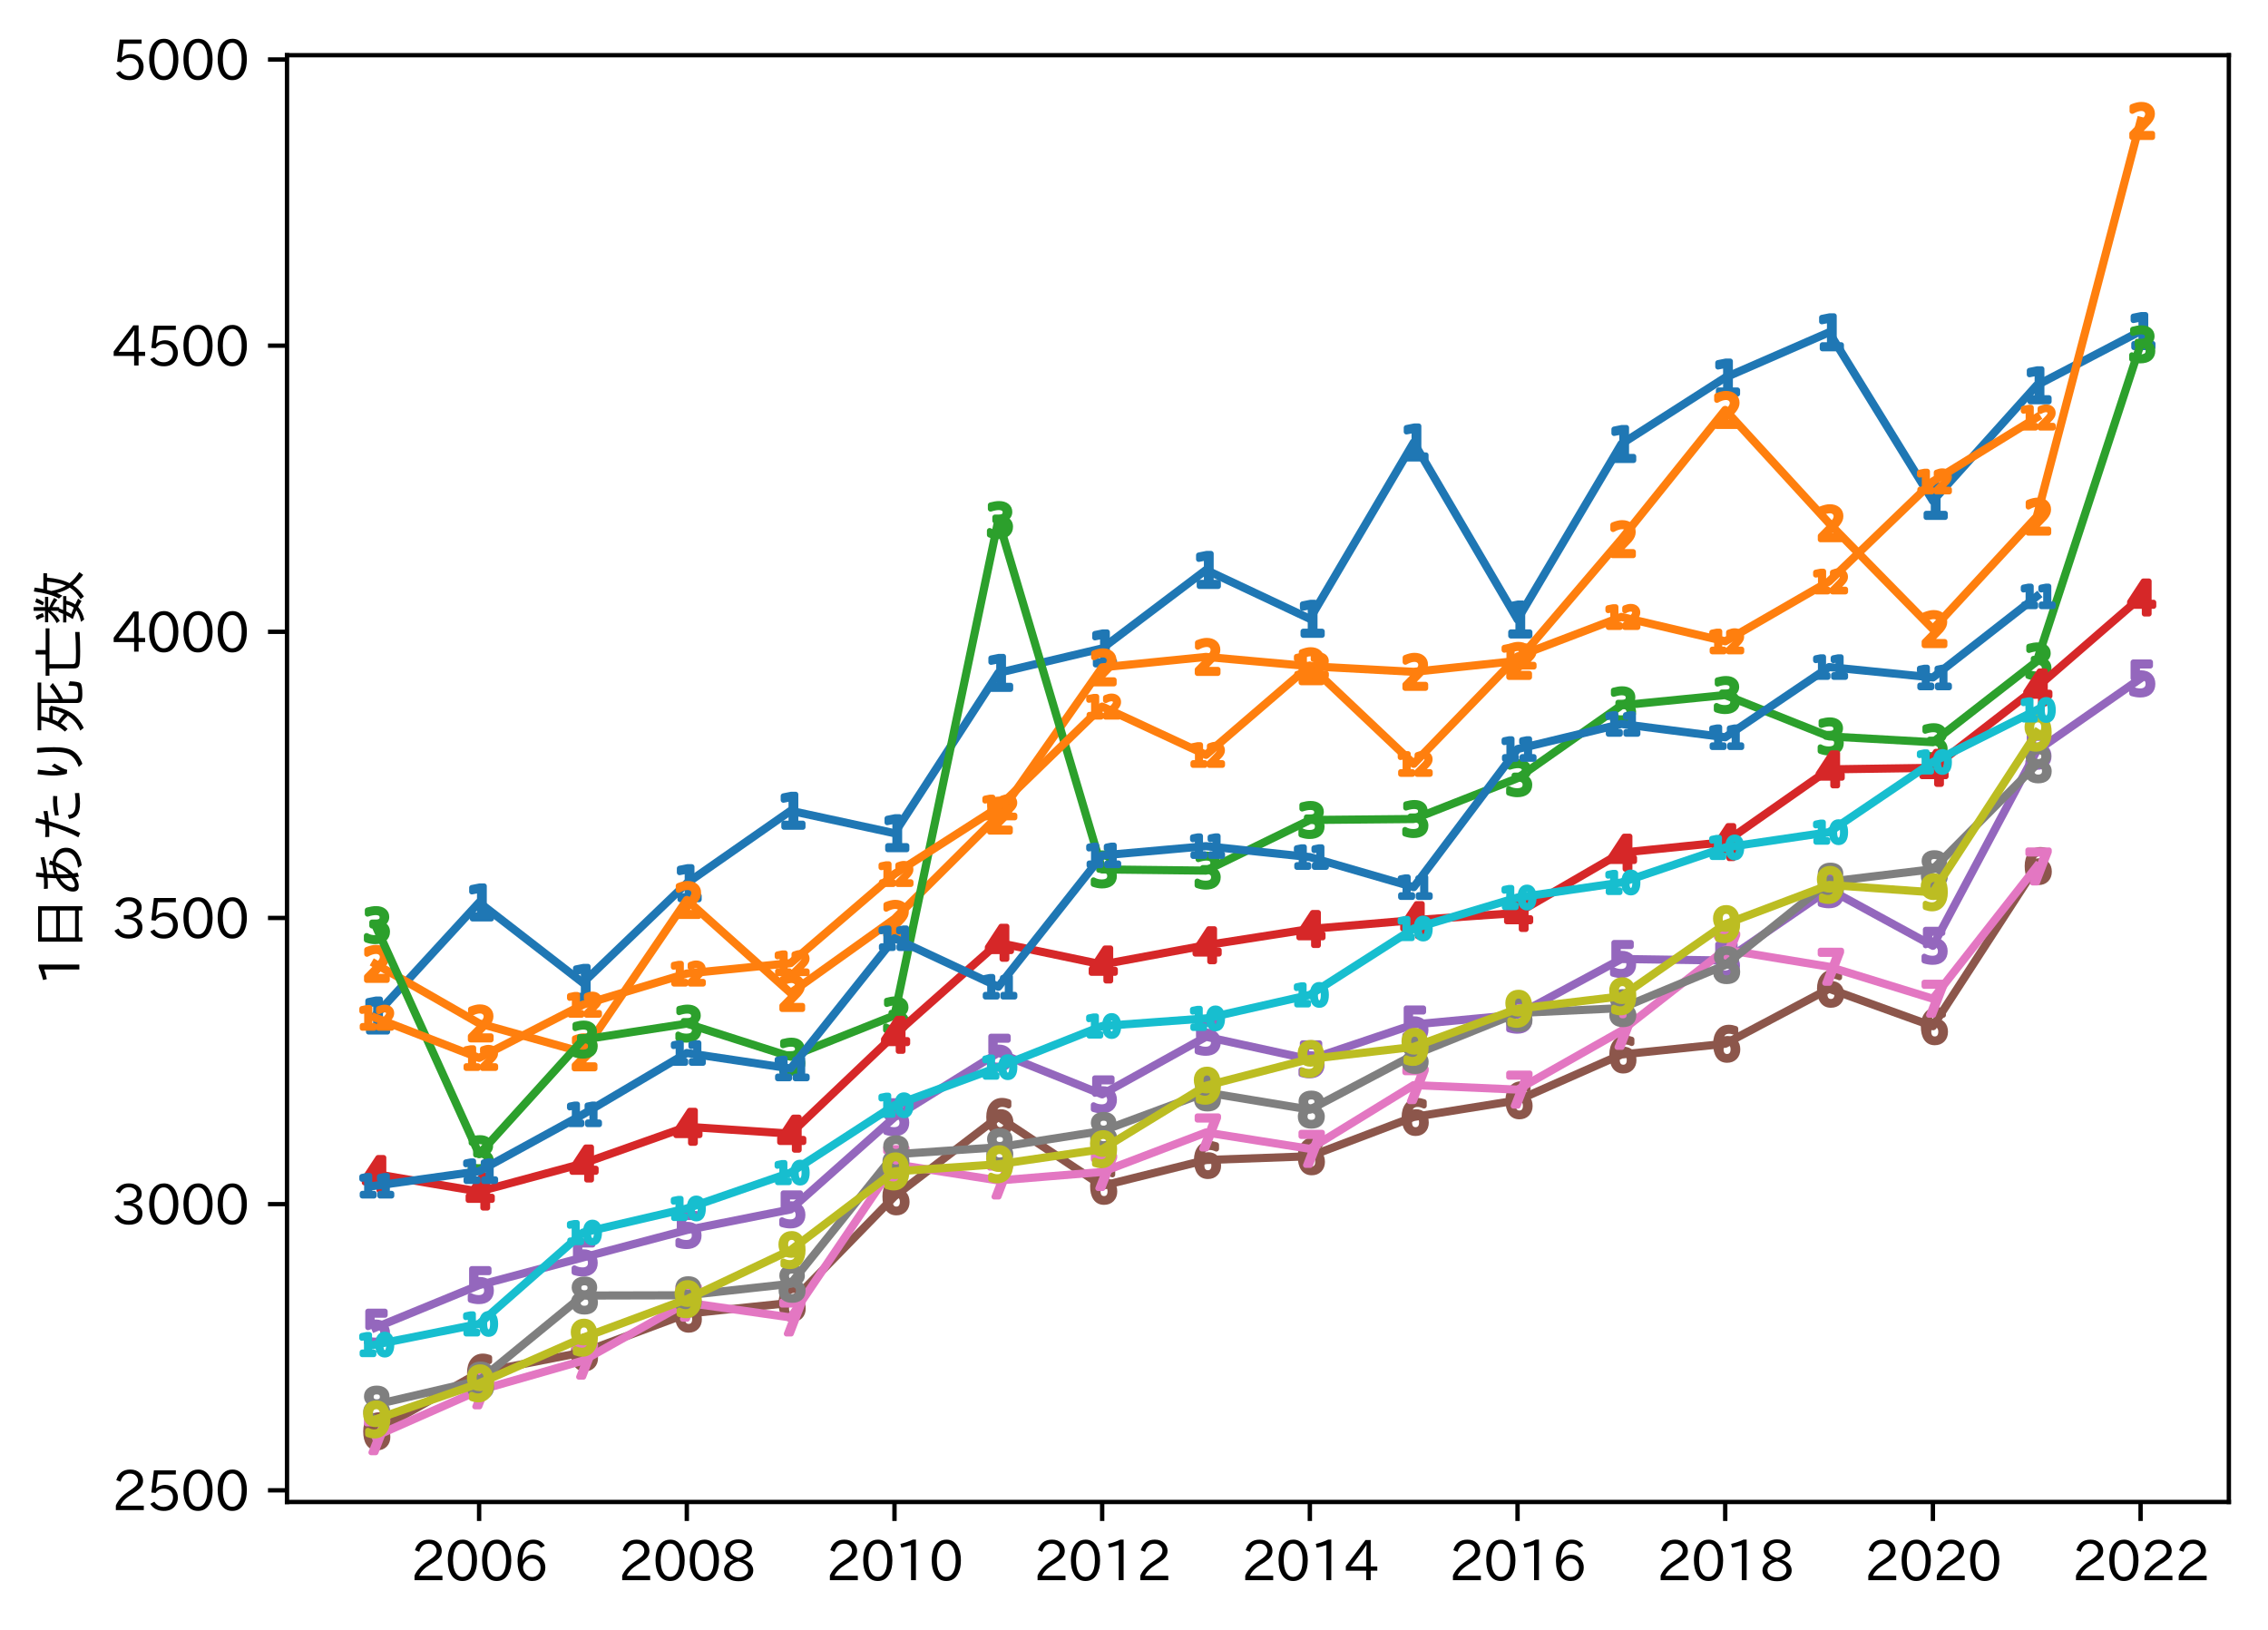 <?xml version="1.0" encoding="utf-8" standalone="no"?>
<!DOCTYPE svg PUBLIC "-//W3C//DTD SVG 1.1//EN"
  "http://www.w3.org/Graphics/SVG/1.1/DTD/svg11.dtd">
<svg xmlns:xlink="http://www.w3.org/1999/xlink" width="417.104pt" height="299.853pt" viewBox="0 0 417.104 299.853" xmlns="http://www.w3.org/2000/svg" version="1.1">
 <defs>
  <style type="text/css">*{stroke-linejoin: round; stroke-linecap: butt}</style>
 </defs>
 <g id="figure_1">
  <g id="patch_1">
   <path d="M 0 299.853 
L 417.104 299.853 
L 417.104 0 
L 0 0 
z
" style="fill: #ffffff"/>
  </g>
  <g id="axes_1">
   <g id="patch_2">
    <path d="M 52.784 276.263 
L 409.904 276.263 
L 409.904 10.151 
L 52.784 10.151 
z
" style="fill: #ffffff"/>
   </g>
   <g id="matplotlib.axis_1">
    <g id="xtick_1">
     <g id="line2d_1">
      <defs>
       <path id="m3e6a1ec98e" d="M 0 0 
L 0 3.5 
" style="stroke: #000000; stroke-width: 0.8"/>
      </defs>
      <g>
       <use xlink:href="#m3e6a1ec98e" x="88.114" y="276.263" style="stroke: #000000; stroke-width: 0.8"/>
      </g>
     </g>
     <g id="text_1">
      <!-- 2006 -->
      <g transform="translate(75.518 290.753)scale(0.1 -0.1)">
       <defs>
        <path id="IPAexGothic-32" d="M 3659 63 
L 447 63 
L 447 594 
Q 825 1475 1894 2203 
L 2072 2322 
Q 2619 2697 2791 2906 
Q 2988 3153 2988 3444 
Q 2988 3772 2756 4003 
Q 2500 4259 2084 4259 
Q 1250 4259 991 3328 
L 497 3506 
Q 853 4725 2116 4725 
Q 2806 4725 3216 4316 
Q 3575 3947 3575 3425 
Q 3575 3038 3344 2722 
Q 3131 2416 2366 1938 
L 2231 1856 
Q 1256 1253 978 569 
L 3659 569 
L 3659 63 
z
" transform="scale(0.016)"/>
        <path id="IPAexGothic-30" d="M 2038 4725 
Q 2881 4725 3334 3944 
Q 3694 3325 3694 2344 
Q 3694 1372 3334 741 
Q 2888 -31 2016 -31 
Q 1147 -31 700 741 
Q 341 1372 341 2350 
Q 341 3713 1000 4334 
Q 1419 4725 2038 4725 
z
M 2016 4266 
Q 1516 4266 1228 3759 
Q 934 3247 934 2344 
Q 934 1456 1222 947 
Q 1513 447 2016 447 
Q 2619 447 2909 1153 
Q 3100 1622 3100 2375 
Q 3100 3256 2806 3759 
Q 2509 4266 2016 4266 
z
" transform="scale(0.016)"/>
        <path id="IPAexGothic-36" d="M 1056 2328 
Q 1509 2981 2234 2981 
Q 2906 2981 3316 2513 
Q 3675 2106 3675 1522 
Q 3675 884 3272 434 
Q 2853 -31 2178 -31 
Q 1375 -31 922 581 
Q 481 1178 481 2228 
Q 481 3425 1013 4109 
Q 1494 4725 2272 4725 
Q 3191 4725 3609 4025 
L 3150 3775 
Q 2894 4266 2300 4266 
Q 1119 4266 1031 2328 
L 1056 2328 
z
M 2141 2547 
Q 1684 2547 1384 2206 
Q 1116 1900 1116 1541 
Q 1116 1156 1353 844 
Q 1672 428 2159 428 
Q 2669 428 2941 844 
Q 3125 1128 3125 1503 
Q 3125 1944 2881 2228 
Q 2600 2547 2141 2547 
z
" transform="scale(0.016)"/>
       </defs>
       <use xlink:href="#IPAexGothic-32"/>
       <use xlink:href="#IPAexGothic-30" x="62.988"/>
       <use xlink:href="#IPAexGothic-30" x="125.977"/>
       <use xlink:href="#IPAexGothic-36" x="188.965"/>
      </g>
     </g>
    </g>
    <g id="xtick_2">
     <g id="line2d_2">
      <g>
       <use xlink:href="#m3e6a1ec98e" x="126.309" y="276.263" style="stroke: #000000; stroke-width: 0.8"/>
      </g>
     </g>
     <g id="text_2">
      <!-- 2008 -->
      <g transform="translate(113.712 290.753)scale(0.1 -0.1)">
       <defs>
        <path id="IPAexGothic-38" d="M 2541 2425 
Q 3700 2031 3700 1197 
Q 3700 541 3100 197 
Q 2663 -56 2016 -56 
Q 1366 -56 928 197 
Q 347 531 347 1178 
Q 347 1988 1409 2381 
L 1409 2400 
Q 481 2734 481 3509 
Q 481 4100 981 4456 
Q 1406 4756 2019 4756 
Q 2703 4756 3131 4403 
Q 3553 4069 3553 3566 
Q 3553 2706 2541 2444 
L 2541 2425 
z
M 2022 2625 
Q 2997 2856 2997 3528 
Q 2997 3916 2675 4150 
Q 2413 4347 2016 4347 
Q 1606 4347 1331 4128 
Q 1050 3897 1050 3522 
Q 1050 3150 1350 2925 
Q 1494 2809 1722 2722 
Q 1984 2616 2022 2625 
z
M 1978 2209 
Q 922 1931 922 1216 
Q 922 775 1313 556 
Q 1606 391 2009 391 
Q 2575 391 2881 697 
Q 3106 922 3106 1250 
Q 3106 1594 2794 1850 
Q 2609 1994 2350 2100 
Q 2047 2222 1978 2209 
z
" transform="scale(0.016)"/>
       </defs>
       <use xlink:href="#IPAexGothic-32"/>
       <use xlink:href="#IPAexGothic-30" x="62.988"/>
       <use xlink:href="#IPAexGothic-30" x="125.977"/>
       <use xlink:href="#IPAexGothic-38" x="188.965"/>
      </g>
     </g>
    </g>
    <g id="xtick_3">
     <g id="line2d_3">
      <g>
       <use xlink:href="#m3e6a1ec98e" x="164.504" y="276.263" style="stroke: #000000; stroke-width: 0.8"/>
      </g>
     </g>
     <g id="text_3">
      <!-- 2010 -->
      <g transform="translate(151.907 290.753)scale(0.1 -0.1)">
       <defs>
        <path id="IPAexGothic-31" d="M 2463 63 
L 1900 63 
L 1900 4103 
Q 1372 3922 788 3797 
L 684 4231 
Q 1519 4441 2106 4731 
L 2463 4731 
L 2463 63 
z
" transform="scale(0.016)"/>
       </defs>
       <use xlink:href="#IPAexGothic-32"/>
       <use xlink:href="#IPAexGothic-30" x="62.988"/>
       <use xlink:href="#IPAexGothic-31" x="125.977"/>
       <use xlink:href="#IPAexGothic-30" x="188.965"/>
      </g>
     </g>
    </g>
    <g id="xtick_4">
     <g id="line2d_4">
      <g>
       <use xlink:href="#m3e6a1ec98e" x="202.698" y="276.263" style="stroke: #000000; stroke-width: 0.8"/>
      </g>
     </g>
     <g id="text_4">
      <!-- 2012 -->
      <g transform="translate(190.102 290.753)scale(0.1 -0.1)">
       <use xlink:href="#IPAexGothic-32"/>
       <use xlink:href="#IPAexGothic-30" x="62.988"/>
       <use xlink:href="#IPAexGothic-31" x="125.977"/>
       <use xlink:href="#IPAexGothic-32" x="188.965"/>
      </g>
     </g>
    </g>
    <g id="xtick_5">
     <g id="line2d_5">
      <g>
       <use xlink:href="#m3e6a1ec98e" x="240.893" y="276.263" style="stroke: #000000; stroke-width: 0.8"/>
      </g>
     </g>
     <g id="text_5">
      <!-- 2014 -->
      <g transform="translate(228.296 290.753)scale(0.1 -0.1)">
       <defs>
        <path id="IPAexGothic-34" d="M 3813 1159 
L 3059 1159 
L 3059 63 
L 2547 63 
L 2547 1159 
L 197 1159 
L 197 1672 
L 2456 4678 
L 3059 4678 
L 3059 1634 
L 3813 1634 
L 3813 1159 
z
M 2578 4109 
L 2559 4109 
Q 2278 3656 2003 3284 
L 759 1634 
L 2547 1634 
L 2547 3144 
Q 2547 3481 2578 4109 
z
" transform="scale(0.016)"/>
       </defs>
       <use xlink:href="#IPAexGothic-32"/>
       <use xlink:href="#IPAexGothic-30" x="62.988"/>
       <use xlink:href="#IPAexGothic-31" x="125.977"/>
       <use xlink:href="#IPAexGothic-34" x="188.965"/>
      </g>
     </g>
    </g>
    <g id="xtick_6">
     <g id="line2d_6">
      <g>
       <use xlink:href="#m3e6a1ec98e" x="279.088" y="276.263" style="stroke: #000000; stroke-width: 0.8"/>
      </g>
     </g>
     <g id="text_6">
      <!-- 2016 -->
      <g transform="translate(266.491 290.753)scale(0.1 -0.1)">
       <use xlink:href="#IPAexGothic-32"/>
       <use xlink:href="#IPAexGothic-30" x="62.988"/>
       <use xlink:href="#IPAexGothic-31" x="125.977"/>
       <use xlink:href="#IPAexGothic-36" x="188.965"/>
      </g>
     </g>
    </g>
    <g id="xtick_7">
     <g id="line2d_7">
      <g>
       <use xlink:href="#m3e6a1ec98e" x="317.282" y="276.263" style="stroke: #000000; stroke-width: 0.8"/>
      </g>
     </g>
     <g id="text_7">
      <!-- 2018 -->
      <g transform="translate(304.685 290.753)scale(0.1 -0.1)">
       <use xlink:href="#IPAexGothic-32"/>
       <use xlink:href="#IPAexGothic-30" x="62.988"/>
       <use xlink:href="#IPAexGothic-31" x="125.977"/>
       <use xlink:href="#IPAexGothic-38" x="188.965"/>
      </g>
     </g>
    </g>
    <g id="xtick_8">
     <g id="line2d_8">
      <g>
       <use xlink:href="#m3e6a1ec98e" x="355.477" y="276.263" style="stroke: #000000; stroke-width: 0.8"/>
      </g>
     </g>
     <g id="text_8">
      <!-- 2020 -->
      <g transform="translate(342.88 290.753)scale(0.1 -0.1)">
       <use xlink:href="#IPAexGothic-32"/>
       <use xlink:href="#IPAexGothic-30" x="62.988"/>
       <use xlink:href="#IPAexGothic-32" x="125.977"/>
       <use xlink:href="#IPAexGothic-30" x="188.965"/>
      </g>
     </g>
    </g>
    <g id="xtick_9">
     <g id="line2d_9">
      <g>
       <use xlink:href="#m3e6a1ec98e" x="393.672" y="276.263" style="stroke: #000000; stroke-width: 0.8"/>
      </g>
     </g>
     <g id="text_9">
      <!-- 2022 -->
      <g transform="translate(381.075 290.753)scale(0.1 -0.1)">
       <use xlink:href="#IPAexGothic-32"/>
       <use xlink:href="#IPAexGothic-30" x="62.988"/>
       <use xlink:href="#IPAexGothic-32" x="125.977"/>
       <use xlink:href="#IPAexGothic-32" x="188.965"/>
      </g>
     </g>
    </g>
   </g>
   <g id="matplotlib.axis_2">
    <g id="ytick_1">
     <g id="line2d_10">
      <defs>
       <path id="mcc9b6ffd9d" d="M 0 0 
L -3.5 0 
" style="stroke: #000000; stroke-width: 0.8"/>
      </defs>
      <g>
       <use xlink:href="#mcc9b6ffd9d" x="52.784" y="274.116" style="stroke: #000000; stroke-width: 0.8"/>
      </g>
     </g>
     <g id="text_10">
      <!-- 2500 -->
      <g transform="translate(20.591 277.861)scale(0.1 -0.1)">
       <defs>
        <path id="IPAexGothic-35" d="M 1178 2603 
Q 1634 2963 2172 2963 
Q 2816 2963 3241 2528 
Q 3638 2113 3638 1497 
Q 3638 938 3297 513 
Q 2869 -31 2031 -31 
Q 959 -31 469 784 
L 938 1028 
Q 1309 434 2013 434 
Q 2466 434 2769 716 
Q 3081 1013 3081 1503 
Q 3081 1966 2806 2241 
Q 2519 2528 2056 2528 
Q 1406 2528 1072 2028 
L 591 2091 
L 884 4634 
L 3406 4634 
L 3406 4153 
L 1341 4153 
L 1134 2603 
L 1178 2603 
z
" transform="scale(0.016)"/>
       </defs>
       <use xlink:href="#IPAexGothic-32"/>
       <use xlink:href="#IPAexGothic-35" x="62.988"/>
       <use xlink:href="#IPAexGothic-30" x="125.977"/>
       <use xlink:href="#IPAexGothic-30" x="188.965"/>
      </g>
     </g>
    </g>
    <g id="ytick_2">
     <g id="line2d_11">
      <g>
       <use xlink:href="#mcc9b6ffd9d" x="52.784" y="221.482" style="stroke: #000000; stroke-width: 0.8"/>
      </g>
     </g>
     <g id="text_11">
      <!-- 3000 -->
      <g transform="translate(20.591 225.227)scale(0.1 -0.1)">
       <defs>
        <path id="IPAexGothic-33" d="M 2381 2419 
Q 3506 2216 3506 1278 
Q 3506 716 3128 356 
Q 2709 -31 1944 -31 
Q 797 -31 288 881 
L 756 1131 
Q 1109 441 1938 441 
Q 2425 441 2694 691 
Q 2950 928 2950 1291 
Q 2950 1719 2566 1978 
Q 2216 2213 1644 2213 
L 1363 2213 
L 1363 2669 
L 1656 2669 
Q 2231 2669 2534 2888 
Q 2859 3119 2859 3509 
Q 2859 3934 2494 4138 
Q 2259 4278 1931 4278 
Q 1238 4278 903 3578 
L 434 3803 
Q 897 4725 1938 4725 
Q 2597 4725 3006 4394 
Q 3416 4069 3416 3534 
Q 3416 3028 3019 2706 
Q 2763 2500 2381 2444 
L 2381 2419 
z
" transform="scale(0.016)"/>
       </defs>
       <use xlink:href="#IPAexGothic-33"/>
       <use xlink:href="#IPAexGothic-30" x="62.988"/>
       <use xlink:href="#IPAexGothic-30" x="125.977"/>
       <use xlink:href="#IPAexGothic-30" x="188.965"/>
      </g>
     </g>
    </g>
    <g id="ytick_3">
     <g id="line2d_12">
      <g>
       <use xlink:href="#mcc9b6ffd9d" x="52.784" y="168.848" style="stroke: #000000; stroke-width: 0.8"/>
      </g>
     </g>
     <g id="text_12">
      <!-- 3500 -->
      <g transform="translate(20.591 172.593)scale(0.1 -0.1)">
       <use xlink:href="#IPAexGothic-33"/>
       <use xlink:href="#IPAexGothic-35" x="62.988"/>
       <use xlink:href="#IPAexGothic-30" x="125.977"/>
       <use xlink:href="#IPAexGothic-30" x="188.965"/>
      </g>
     </g>
    </g>
    <g id="ytick_4">
     <g id="line2d_13">
      <g>
       <use xlink:href="#mcc9b6ffd9d" x="52.784" y="116.214" style="stroke: #000000; stroke-width: 0.8"/>
      </g>
     </g>
     <g id="text_13">
      <!-- 4000 -->
      <g transform="translate(20.591 119.959)scale(0.1 -0.1)">
       <use xlink:href="#IPAexGothic-34"/>
       <use xlink:href="#IPAexGothic-30" x="62.988"/>
       <use xlink:href="#IPAexGothic-30" x="125.977"/>
       <use xlink:href="#IPAexGothic-30" x="188.965"/>
      </g>
     </g>
    </g>
    <g id="ytick_5">
     <g id="line2d_14">
      <g>
       <use xlink:href="#mcc9b6ffd9d" x="52.784" y="63.579" style="stroke: #000000; stroke-width: 0.8"/>
      </g>
     </g>
     <g id="text_14">
      <!-- 4500 -->
      <g transform="translate(20.591 67.325)scale(0.1 -0.1)">
       <use xlink:href="#IPAexGothic-34"/>
       <use xlink:href="#IPAexGothic-35" x="62.988"/>
       <use xlink:href="#IPAexGothic-30" x="125.977"/>
       <use xlink:href="#IPAexGothic-30" x="188.965"/>
      </g>
     </g>
    </g>
    <g id="ytick_6">
     <g id="line2d_15">
      <g>
       <use xlink:href="#mcc9b6ffd9d" x="52.784" y="10.945" style="stroke: #000000; stroke-width: 0.8"/>
      </g>
     </g>
     <g id="text_15">
      <!-- 5000 -->
      <g transform="translate(20.591 14.691)scale(0.1 -0.1)">
       <use xlink:href="#IPAexGothic-35"/>
       <use xlink:href="#IPAexGothic-30" x="62.988"/>
       <use xlink:href="#IPAexGothic-30" x="125.977"/>
       <use xlink:href="#IPAexGothic-30" x="188.965"/>
      </g>
     </g>
    </g>
    <g id="text_16">
     <!-- 1日あたり死亡数 -->
     <g transform="translate(14.691 181.356)rotate(-90)scale(0.1 -0.1)">
      <defs>
       <path id="IPAexGothic-65e5" d="M 5231 4800 
L 5231 -288 
L 4744 -288 
L 4744 128 
L 1647 128 
L 1647 -288 
L 1159 -288 
L 1159 4800 
L 5231 4800 
z
M 1647 4372 
L 1647 2731 
L 4744 2731 
L 4744 4372 
L 1647 4372 
z
M 1647 2297 
L 1647 556 
L 4744 556 
L 4744 2297 
L 1647 2297 
z
" transform="scale(0.016)"/>
       <path id="IPAexGothic-3042" d="M 966 4134 
Q 1228 4116 1550 4116 
Q 1934 4116 2284 4141 
Q 2297 4247 2319 4453 
Q 2369 4872 2381 5050 
L 2853 5019 
Q 2794 4547 2759 4178 
Q 3672 4275 4581 4525 
L 4634 4084 
Q 3750 3863 2713 3756 
Q 2675 3378 2663 2931 
Q 3088 3084 3669 3138 
Q 3738 3325 3763 3547 
L 4238 3438 
Q 4188 3219 4153 3128 
Q 4797 3041 5166 2741 
Q 5703 2297 5703 1581 
Q 5703 794 5056 300 
Q 4559 -84 3681 -213 
L 3406 213 
Q 4169 297 4622 594 
Q 5203 969 5203 1588 
Q 5203 2216 4672 2553 
Q 4413 2725 4025 2772 
Q 3550 1556 2747 800 
Q 2766 584 2847 275 
L 2388 103 
Q 2369 191 2316 525 
Q 1756 128 1300 128 
Q 666 128 666 794 
Q 666 1244 950 1691 
Q 1216 2100 1678 2425 
Q 1834 2541 2194 2731 
Q 2206 3159 2253 3719 
Q 1772 3681 1338 3681 
Q 1106 3681 1006 3688 
L 966 4134 
z
M 2188 2291 
Q 1966 2169 1703 1913 
Q 1431 1650 1272 1353 
Q 1144 1109 1134 922 
Q 1119 575 1384 575 
Q 1788 575 2247 997 
Q 2197 1497 2188 2291 
z
M 3553 2772 
Q 3038 2700 2638 2534 
Q 2638 1734 2663 1300 
Q 3231 1931 3553 2772 
z
" transform="scale(0.016)"/>
       <path id="IPAexGothic-305f" d="M 684 3994 
Q 1138 3953 1556 3953 
Q 1797 3953 2106 3975 
Q 2266 4594 2369 5113 
L 2875 5025 
Q 2806 4731 2619 4013 
Q 3209 4084 3656 4191 
L 3688 3719 
Q 3109 3613 2497 3566 
Q 1822 1294 1153 -44 
L 653 172 
Q 1406 1500 1991 3531 
Q 1634 3513 1256 3513 
Q 1106 3513 697 3525 
L 684 3994 
z
M 5753 78 
Q 5059 -13 4597 -13 
Q 3619 -13 3206 334 
Q 2866 625 2766 1222 
L 3213 1388 
Q 3247 1069 3347 903 
Q 3425 775 3578 672 
Q 3866 481 4556 481 
Q 5009 481 5728 575 
L 5753 78 
z
M 3144 2859 
Q 4216 3147 5409 3072 
L 5381 2597 
L 5356 2597 
Q 4263 2663 3194 2419 
L 3144 2859 
z
" transform="scale(0.016)"/>
       <path id="IPAexGothic-308a" d="M 2878 2925 
Q 2503 2294 2372 2041 
Q 2222 1750 2163 1459 
L 1716 1503 
Q 1509 2131 1509 3091 
Q 1509 3744 1663 4872 
L 2181 4806 
Q 2003 3541 2003 3016 
Q 2003 2613 2028 2259 
Q 2109 2413 2313 2766 
Q 2484 3063 2578 3238 
L 2878 2925 
z
M 2488 128 
Q 3534 503 3928 1184 
Q 4234 1713 4234 2975 
Q 4234 3872 4122 4928 
L 4666 4928 
Q 4759 3794 4759 2975 
Q 4759 1516 4356 844 
Q 3913 103 2853 -288 
L 2488 128 
z
" transform="scale(0.016)"/>
       <path id="IPAexGothic-6b7b" d="M 2134 1381 
Q 1691 1863 1256 2200 
Q 997 1788 616 1406 
L 309 1713 
Q 1325 2825 1584 4403 
L 1591 4441 
L 456 4441 
L 456 4856 
L 5947 4856 
L 5947 4441 
L 4053 4441 
L 4053 2431 
Q 4888 2881 5478 3456 
L 5894 3116 
Q 5109 2469 4053 1950 
L 4053 516 
Q 4053 275 4238 225 
Q 4378 194 4684 194 
Q 5428 194 5506 397 
Q 5575 591 5594 1325 
L 6088 1163 
Q 6050 141 5869 -56 
Q 5666 -281 4628 -281 
Q 4063 -281 3841 -166 
Q 3594 -41 3594 356 
L 3594 4441 
L 2050 4441 
Q 2041 4400 2031 4300 
Q 1978 4000 1838 3519 
L 3003 3519 
L 3266 3322 
Q 3028 1938 2472 1028 
Q 1906 119 738 -438 
L 419 -47 
Q 1541 413 2134 1381 
z
M 2356 1797 
Q 2647 2425 2759 3116 
L 1703 3116 
Q 1603 2844 1450 2534 
Q 1966 2188 2356 1797 
z
" transform="scale(0.016)"/>
       <path id="IPAexGothic-4ea1" d="M 1813 3497 
L 1813 819 
Q 1813 538 2056 488 
Q 2269 450 3194 450 
Q 4369 450 5506 544 
L 5506 38 
Q 4391 -31 3259 -31 
Q 2013 -31 1697 72 
Q 1319 197 1319 647 
L 1319 3497 
L 481 3497 
L 481 3938 
L 2925 3938 
L 2925 5084 
L 3431 5084 
L 3431 3938 
L 5922 3938 
L 5922 3497 
L 1813 3497 
z
" transform="scale(0.016)"/>
       <path id="IPAexGothic-6570" d="M 2847 1553 
Q 2741 1006 2425 534 
Q 2625 441 3091 203 
L 2809 -188 
Q 2541 0 2144 209 
Q 1569 -291 703 -500 
L 422 -125 
Q 1263 19 1747 406 
Q 1222 650 734 816 
Q 975 1172 1147 1503 
L 1172 1553 
L 359 1553 
L 359 1925 
L 1344 1925 
Q 1406 2066 1569 2475 
L 1691 2450 
L 1691 3372 
Q 1250 2738 550 2303 
L 275 2663 
Q 1019 3013 1528 3641 
L 378 3641 
L 378 4006 
L 1691 4006 
L 1691 5313 
L 2113 5313 
L 2113 4006 
L 3297 4006 
L 3297 3641 
L 2113 3641 
L 2113 3513 
Q 2659 3291 3175 2963 
L 2956 2584 
Q 2553 2922 2113 3159 
L 2113 2372 
L 1966 2372 
Q 1928 2288 1872 2141 
Q 1806 1975 1784 1925 
L 3378 1925 
L 3378 1553 
L 2847 1553 
z
M 2419 1553 
L 1613 1553 
Q 1478 1269 1313 997 
Q 1559 909 2047 703 
Q 2313 1047 2419 1553 
z
M 4363 1163 
Q 3953 1781 3738 2638 
Q 3575 2281 3428 2016 
L 3103 2406 
Q 3675 3444 3916 5291 
L 4363 5200 
Q 4284 4666 4197 4197 
L 6009 4197 
L 6009 3775 
L 5503 3775 
Q 5397 2275 4869 1191 
Q 5419 503 6144 75 
L 5822 -378 
Q 5188 106 4631 788 
Q 4113 34 3341 -463 
L 3031 -78 
Q 3888 406 4363 1163 
z
M 4588 1594 
Q 4938 2388 5059 3775 
L 4100 3775 
Q 4041 3519 3972 3288 
Q 3981 3250 3991 3194 
Q 4175 2256 4588 1594 
z
M 1003 4116 
Q 878 4544 638 4934 
L 1053 5094 
Q 1247 4788 1438 4269 
L 1003 4116 
z
M 2316 4269 
Q 2550 4688 2688 5131 
L 3128 4997 
Q 2966 4588 2675 4128 
L 2316 4269 
z
" transform="scale(0.016)"/>
      </defs>
      <use xlink:href="#IPAexGothic-31"/>
      <use xlink:href="#IPAexGothic-65e5" x="62.988"/>
      <use xlink:href="#IPAexGothic-3042" x="162.988"/>
      <use xlink:href="#IPAexGothic-305f" x="262.988"/>
      <use xlink:href="#IPAexGothic-308a" x="362.988"/>
      <use xlink:href="#IPAexGothic-6b7b" x="462.988"/>
      <use xlink:href="#IPAexGothic-4ea1" x="562.988"/>
      <use xlink:href="#IPAexGothic-6570" x="662.988"/>
     </g>
    </g>
   </g>
   <g id="line2d_16">
    <path d="M 69.017 186.794 
L 88.114 165.989 
L 107.212 180.784 
L 126.309 162.45 
L 145.406 149.129 
L 164.504 153.258 
L 183.601 123.766 
L 202.698 119.266 
L 221.796 104.831 
L 240.893 113.82 
L 259.99 81.387 
L 279.088 113.945 
L 298.185 81.665 
L 317.282 69.444 
L 336.38 61.124 
L 355.477 92.134 
L 374.574 70.867 
L 393.672 60.897 
" clip-path="url(#pc8db921613)" style="fill: none; stroke: #1f77b4; stroke-width: 1.5; stroke-linecap: square"/>
    <defs>
     <path id="m6bc5640f41" d="M -1.217 2.317 
L 0.109 2.317 
L 0.109 -2.261 
L -1.334 -1.971 
L -1.334 -2.711 
L 0.101 -3 
L 0.912 -3 
L 0.912 2.317 
L 2.238 2.317 
L 2.238 3 
L -1.217 3 
L -1.217 2.317 
z
" style="stroke: #1f77b4"/>
    </defs>
    <g clip-path="url(#pc8db921613)">
     <use xlink:href="#m6bc5640f41" x="69.017" y="186.794" style="fill: #1f77b4; stroke: #1f77b4"/>
     <use xlink:href="#m6bc5640f41" x="88.114" y="165.989" style="fill: #1f77b4; stroke: #1f77b4"/>
     <use xlink:href="#m6bc5640f41" x="107.212" y="180.784" style="fill: #1f77b4; stroke: #1f77b4"/>
     <use xlink:href="#m6bc5640f41" x="126.309" y="162.45" style="fill: #1f77b4; stroke: #1f77b4"/>
     <use xlink:href="#m6bc5640f41" x="145.406" y="149.129" style="fill: #1f77b4; stroke: #1f77b4"/>
     <use xlink:href="#m6bc5640f41" x="164.504" y="153.258" style="fill: #1f77b4; stroke: #1f77b4"/>
     <use xlink:href="#m6bc5640f41" x="183.601" y="123.766" style="fill: #1f77b4; stroke: #1f77b4"/>
     <use xlink:href="#m6bc5640f41" x="202.698" y="119.266" style="fill: #1f77b4; stroke: #1f77b4"/>
     <use xlink:href="#m6bc5640f41" x="221.796" y="104.831" style="fill: #1f77b4; stroke: #1f77b4"/>
     <use xlink:href="#m6bc5640f41" x="240.893" y="113.82" style="fill: #1f77b4; stroke: #1f77b4"/>
     <use xlink:href="#m6bc5640f41" x="259.99" y="81.387" style="fill: #1f77b4; stroke: #1f77b4"/>
     <use xlink:href="#m6bc5640f41" x="279.088" y="113.945" style="fill: #1f77b4; stroke: #1f77b4"/>
     <use xlink:href="#m6bc5640f41" x="298.185" y="81.665" style="fill: #1f77b4; stroke: #1f77b4"/>
     <use xlink:href="#m6bc5640f41" x="317.282" y="69.444" style="fill: #1f77b4; stroke: #1f77b4"/>
     <use xlink:href="#m6bc5640f41" x="336.38" y="61.124" style="fill: #1f77b4; stroke: #1f77b4"/>
     <use xlink:href="#m6bc5640f41" x="355.477" y="92.134" style="fill: #1f77b4; stroke: #1f77b4"/>
     <use xlink:href="#m6bc5640f41" x="374.574" y="70.867" style="fill: #1f77b4; stroke: #1f77b4"/>
     <use xlink:href="#m6bc5640f41" x="393.672" y="60.897" style="fill: #1f77b4; stroke: #1f77b4"/>
    </g>
   </g>
   <g id="line2d_17">
    <path d="M 69.017 177.292 
L 88.114 188.24 
L 107.212 193.563 
L 126.309 165.534 
L 145.406 182.642 
L 164.504 169.009 
L 183.601 150.02 
L 202.698 122.751 
L 221.796 120.83 
L 240.893 122.541 
L 259.99 123.575 
L 279.088 121.561 
L 298.185 99.168 
L 317.282 75.403 
L 336.38 96.243 
L 355.477 115.709 
L 374.574 95.025 
L 393.672 22.247 
" clip-path="url(#pc8db921613)" style="fill: none; stroke: #ff7f0e; stroke-width: 1.5; stroke-linecap: square"/>
    <defs>
     <path id="m2734c94418" d="M -0.616 2.329 
L 2.167 2.329 
L 2.167 3 
L -1.575 3 
L -1.575 2.329 
Q -1.121 1.859 -0.338 1.069 
Q 0.447 0.277 0.647 0.047 
Q 1.03 -0.383 1.182 -0.681 
Q 1.335 -0.979 1.335 -1.267 
Q 1.335 -1.737 1.005 -2.032 
Q 0.675 -2.329 0.146 -2.329 
Q -0.229 -2.329 -0.646 -2.199 
Q -1.062 -2.069 -1.535 -1.804 
L -1.535 -2.61 
Q -1.054 -2.803 -0.636 -2.901 
Q -0.217 -3 0.131 -3 
Q 1.047 -3 1.591 -2.541 
Q 2.135 -2.084 2.135 -1.319 
Q 2.135 -0.955 1.999 -0.629 
Q 1.864 -0.304 1.504 0.138 
Q 1.405 0.253 0.876 0.8 
Q 0.348 1.347 -0.616 2.329 
z
" style="stroke: #ff7f0e"/>
    </defs>
    <g clip-path="url(#pc8db921613)">
     <use xlink:href="#m2734c94418" x="69.017" y="177.292" style="fill: #ff7f0e; stroke: #ff7f0e"/>
     <use xlink:href="#m2734c94418" x="88.114" y="188.24" style="fill: #ff7f0e; stroke: #ff7f0e"/>
     <use xlink:href="#m2734c94418" x="107.212" y="193.563" style="fill: #ff7f0e; stroke: #ff7f0e"/>
     <use xlink:href="#m2734c94418" x="126.309" y="165.534" style="fill: #ff7f0e; stroke: #ff7f0e"/>
     <use xlink:href="#m2734c94418" x="145.406" y="182.642" style="fill: #ff7f0e; stroke: #ff7f0e"/>
     <use xlink:href="#m2734c94418" x="164.504" y="169.009" style="fill: #ff7f0e; stroke: #ff7f0e"/>
     <use xlink:href="#m2734c94418" x="183.601" y="150.02" style="fill: #ff7f0e; stroke: #ff7f0e"/>
     <use xlink:href="#m2734c94418" x="202.698" y="122.751" style="fill: #ff7f0e; stroke: #ff7f0e"/>
     <use xlink:href="#m2734c94418" x="221.796" y="120.83" style="fill: #ff7f0e; stroke: #ff7f0e"/>
     <use xlink:href="#m2734c94418" x="240.893" y="122.541" style="fill: #ff7f0e; stroke: #ff7f0e"/>
     <use xlink:href="#m2734c94418" x="259.99" y="123.575" style="fill: #ff7f0e; stroke: #ff7f0e"/>
     <use xlink:href="#m2734c94418" x="279.088" y="121.561" style="fill: #ff7f0e; stroke: #ff7f0e"/>
     <use xlink:href="#m2734c94418" x="298.185" y="99.168" style="fill: #ff7f0e; stroke: #ff7f0e"/>
     <use xlink:href="#m2734c94418" x="317.282" y="75.403" style="fill: #ff7f0e; stroke: #ff7f0e"/>
     <use xlink:href="#m2734c94418" x="336.38" y="96.243" style="fill: #ff7f0e; stroke: #ff7f0e"/>
     <use xlink:href="#m2734c94418" x="355.477" y="115.709" style="fill: #ff7f0e; stroke: #ff7f0e"/>
     <use xlink:href="#m2734c94418" x="374.574" y="95.025" style="fill: #ff7f0e; stroke: #ff7f0e"/>
     <use xlink:href="#m2734c94418" x="393.672" y="22.247" style="fill: #ff7f0e; stroke: #ff7f0e"/>
    </g>
   </g>
   <g id="line2d_18">
    <path d="M 69.017 170.162 
L 88.114 212.296 
L 107.212 191.222 
L 126.309 188.278 
L 145.406 194.367 
L 164.504 186.777 
L 183.601 95.663 
L 202.698 159.917 
L 221.796 160.138 
L 240.893 150.823 
L 259.99 150.647 
L 279.088 143.135 
L 298.185 129.732 
L 317.282 127.844 
L 336.38 135.451 
L 355.477 136.52 
L 374.574 121.66 
L 393.672 63.338 
" clip-path="url(#pc8db921613)" style="fill: none; stroke: #2ca02c; stroke-width: 1.5; stroke-linecap: square"/>
    <defs>
     <path id="mcc6657048e" d="M 1.013 -0.231 
Q 1.575 -0.111 1.889 0.27 
Q 2.206 0.649 2.206 1.207 
Q 2.206 2.062 1.617 2.532 
Q 1.028 3 -0.056 3 
Q -0.42 3 -0.805 2.928 
Q -1.19 2.856 -1.601 2.712 
L -1.601 1.958 
Q -1.276 2.147 -0.889 2.244 
Q -0.501 2.341 -0.079 2.341 
Q 0.656 2.341 1.042 2.051 
Q 1.427 1.761 1.427 1.207 
Q 1.427 0.695 1.069 0.407 
Q 0.711 0.118 0.073 0.118 
L -0.602 0.118 
L -0.602 -0.525 
L 0.103 -0.525 
Q 0.68 -0.525 0.986 -0.755 
Q 1.292 -0.986 1.292 -1.42 
Q 1.292 -1.865 0.976 -2.103 
Q 0.661 -2.342 0.073 -2.342 
Q -0.25 -2.342 -0.618 -2.271 
Q -0.986 -2.202 -1.427 -2.056 
L -1.427 -2.752 
Q -0.981 -2.876 -0.592 -2.938 
Q -0.203 -3 0.142 -3 
Q 1.033 -3 1.551 -2.595 
Q 2.07 -2.191 2.07 -1.502 
Q 2.07 -1.021 1.795 -0.69 
Q 1.52 -0.359 1.013 -0.231 
z
" style="stroke: #2ca02c"/>
    </defs>
    <g clip-path="url(#pc8db921613)">
     <use xlink:href="#mcc6657048e" x="69.017" y="170.162" style="fill: #2ca02c; stroke: #2ca02c"/>
     <use xlink:href="#mcc6657048e" x="88.114" y="212.296" style="fill: #2ca02c; stroke: #2ca02c"/>
     <use xlink:href="#mcc6657048e" x="107.212" y="191.222" style="fill: #2ca02c; stroke: #2ca02c"/>
     <use xlink:href="#mcc6657048e" x="126.309" y="188.278" style="fill: #2ca02c; stroke: #2ca02c"/>
     <use xlink:href="#mcc6657048e" x="145.406" y="194.367" style="fill: #2ca02c; stroke: #2ca02c"/>
     <use xlink:href="#mcc6657048e" x="164.504" y="186.777" style="fill: #2ca02c; stroke: #2ca02c"/>
     <use xlink:href="#mcc6657048e" x="183.601" y="95.663" style="fill: #2ca02c; stroke: #2ca02c"/>
     <use xlink:href="#mcc6657048e" x="202.698" y="159.917" style="fill: #2ca02c; stroke: #2ca02c"/>
     <use xlink:href="#mcc6657048e" x="221.796" y="160.138" style="fill: #2ca02c; stroke: #2ca02c"/>
     <use xlink:href="#mcc6657048e" x="240.893" y="150.823" style="fill: #2ca02c; stroke: #2ca02c"/>
     <use xlink:href="#mcc6657048e" x="259.99" y="150.647" style="fill: #2ca02c; stroke: #2ca02c"/>
     <use xlink:href="#mcc6657048e" x="279.088" y="143.135" style="fill: #2ca02c; stroke: #2ca02c"/>
     <use xlink:href="#mcc6657048e" x="298.185" y="129.732" style="fill: #2ca02c; stroke: #2ca02c"/>
     <use xlink:href="#mcc6657048e" x="317.282" y="127.844" style="fill: #2ca02c; stroke: #2ca02c"/>
     <use xlink:href="#mcc6657048e" x="336.38" y="135.451" style="fill: #2ca02c; stroke: #2ca02c"/>
     <use xlink:href="#mcc6657048e" x="355.477" y="136.52" style="fill: #2ca02c; stroke: #2ca02c"/>
     <use xlink:href="#mcc6657048e" x="374.574" y="121.66" style="fill: #2ca02c; stroke: #2ca02c"/>
     <use xlink:href="#mcc6657048e" x="393.672" y="63.338" style="fill: #2ca02c; stroke: #2ca02c"/>
    </g>
   </g>
   <g id="line2d_19">
    <path d="M 69.017 215.948 
L 88.114 219.166 
L 107.212 214.008 
L 126.309 207.253 
L 145.406 208.52 
L 164.504 190.34 
L 183.601 173.406 
L 202.698 177.403 
L 221.796 173.862 
L 240.893 170.876 
L 259.99 169.248 
L 279.088 167.921 
L 298.185 156.84 
L 317.282 154.893 
L 336.38 141.513 
L 355.477 141.236 
L 374.574 126.446 
L 393.672 109.901 
" clip-path="url(#pc8db921613)" style="fill: none; stroke: #d62728; stroke-width: 1.5; stroke-linecap: square"/>
    <defs>
     <path id="m019ea0b9b3" d="M 0.723 -2.293 
L -1.326 0.91 
L 0.723 0.91 
L 0.723 -2.293 
z
M 0.51 -3 
L 1.531 -3 
L 1.531 0.91 
L 2.387 0.91 
L 2.387 1.586 
L 1.531 1.586 
L 1.531 3 
L 0.723 3 
L 0.723 1.586 
L -1.985 1.586 
L -1.985 0.802 
L 0.51 -3 
z
" style="stroke: #d62728"/>
    </defs>
    <g clip-path="url(#pc8db921613)">
     <use xlink:href="#m019ea0b9b3" x="69.017" y="215.948" style="fill: #d62728; stroke: #d62728"/>
     <use xlink:href="#m019ea0b9b3" x="88.114" y="219.166" style="fill: #d62728; stroke: #d62728"/>
     <use xlink:href="#m019ea0b9b3" x="107.212" y="214.008" style="fill: #d62728; stroke: #d62728"/>
     <use xlink:href="#m019ea0b9b3" x="126.309" y="207.253" style="fill: #d62728; stroke: #d62728"/>
     <use xlink:href="#m019ea0b9b3" x="145.406" y="208.52" style="fill: #d62728; stroke: #d62728"/>
     <use xlink:href="#m019ea0b9b3" x="164.504" y="190.34" style="fill: #d62728; stroke: #d62728"/>
     <use xlink:href="#m019ea0b9b3" x="183.601" y="173.406" style="fill: #d62728; stroke: #d62728"/>
     <use xlink:href="#m019ea0b9b3" x="202.698" y="177.403" style="fill: #d62728; stroke: #d62728"/>
     <use xlink:href="#m019ea0b9b3" x="221.796" y="173.862" style="fill: #d62728; stroke: #d62728"/>
     <use xlink:href="#m019ea0b9b3" x="240.893" y="170.876" style="fill: #d62728; stroke: #d62728"/>
     <use xlink:href="#m019ea0b9b3" x="259.99" y="169.248" style="fill: #d62728; stroke: #d62728"/>
     <use xlink:href="#m019ea0b9b3" x="279.088" y="167.921" style="fill: #d62728; stroke: #d62728"/>
     <use xlink:href="#m019ea0b9b3" x="298.185" y="156.84" style="fill: #d62728; stroke: #d62728"/>
     <use xlink:href="#m019ea0b9b3" x="317.282" y="154.893" style="fill: #d62728; stroke: #d62728"/>
     <use xlink:href="#m019ea0b9b3" x="336.38" y="141.513" style="fill: #d62728; stroke: #d62728"/>
     <use xlink:href="#m019ea0b9b3" x="355.477" y="141.236" style="fill: #d62728; stroke: #d62728"/>
     <use xlink:href="#m019ea0b9b3" x="374.574" y="126.446" style="fill: #d62728; stroke: #d62728"/>
     <use xlink:href="#m019ea0b9b3" x="393.672" y="109.901" style="fill: #d62728; stroke: #d62728"/>
    </g>
   </g>
   <g id="line2d_20">
    <path d="M 69.017 244.21 
L 88.114 236.379 
L 107.212 231.289 
L 126.309 226.246 
L 145.406 222.453 
L 164.504 205.498 
L 183.601 193.633 
L 202.698 201.294 
L 221.796 190.7 
L 240.893 194.849 
L 259.99 188.438 
L 279.088 186.638 
L 298.185 176.393 
L 317.282 176.672 
L 336.38 163.567 
L 355.477 173.969 
L 374.574 138.096 
L 393.672 124.795 
" clip-path="url(#pc8db921613)" style="fill: none; stroke: #9467bd; stroke-width: 1.5; stroke-linecap: square"/>
    <defs>
     <path id="m9db7e9bb47" d="M -1.344 -3 
L 1.782 -3 
L 1.782 -2.329 
L -0.615 -2.329 
L -0.615 -0.887 
Q -0.442 -0.947 -0.269 -0.976 
Q -0.095 -1.005 0.079 -1.005 
Q 1.064 -1.005 1.639 -0.465 
Q 2.215 0.075 2.215 0.997 
Q 2.215 1.947 1.624 2.474 
Q 1.032 3 -0.044 3 
Q -0.414 3 -0.799 2.937 
Q -1.182 2.874 -1.592 2.748 
L -1.592 1.947 
Q -1.238 2.14 -0.86 2.234 
Q -0.481 2.329 -0.06 2.329 
Q 0.622 2.329 1.02 1.971 
Q 1.418 1.613 1.418 0.997 
Q 1.418 0.383 1.02 0.025 
Q 0.622 -0.335 -0.06 -0.335 
Q -0.379 -0.335 -0.697 -0.264 
Q -1.013 -0.194 -1.344 -0.044 
L -1.344 -3 
z
" style="stroke: #9467bd"/>
    </defs>
    <g clip-path="url(#pc8db921613)">
     <use xlink:href="#m9db7e9bb47" x="69.017" y="244.21" style="fill: #9467bd; stroke: #9467bd"/>
     <use xlink:href="#m9db7e9bb47" x="88.114" y="236.379" style="fill: #9467bd; stroke: #9467bd"/>
     <use xlink:href="#m9db7e9bb47" x="107.212" y="231.289" style="fill: #9467bd; stroke: #9467bd"/>
     <use xlink:href="#m9db7e9bb47" x="126.309" y="226.246" style="fill: #9467bd; stroke: #9467bd"/>
     <use xlink:href="#m9db7e9bb47" x="145.406" y="222.453" style="fill: #9467bd; stroke: #9467bd"/>
     <use xlink:href="#m9db7e9bb47" x="164.504" y="205.498" style="fill: #9467bd; stroke: #9467bd"/>
     <use xlink:href="#m9db7e9bb47" x="183.601" y="193.633" style="fill: #9467bd; stroke: #9467bd"/>
     <use xlink:href="#m9db7e9bb47" x="202.698" y="201.294" style="fill: #9467bd; stroke: #9467bd"/>
     <use xlink:href="#m9db7e9bb47" x="221.796" y="190.7" style="fill: #9467bd; stroke: #9467bd"/>
     <use xlink:href="#m9db7e9bb47" x="240.893" y="194.849" style="fill: #9467bd; stroke: #9467bd"/>
     <use xlink:href="#m9db7e9bb47" x="259.99" y="188.438" style="fill: #9467bd; stroke: #9467bd"/>
     <use xlink:href="#m9db7e9bb47" x="279.088" y="186.638" style="fill: #9467bd; stroke: #9467bd"/>
     <use xlink:href="#m9db7e9bb47" x="298.185" y="176.393" style="fill: #9467bd; stroke: #9467bd"/>
     <use xlink:href="#m9db7e9bb47" x="317.282" y="176.672" style="fill: #9467bd; stroke: #9467bd"/>
     <use xlink:href="#m9db7e9bb47" x="336.38" y="163.567" style="fill: #9467bd; stroke: #9467bd"/>
     <use xlink:href="#m9db7e9bb47" x="355.477" y="173.969" style="fill: #9467bd; stroke: #9467bd"/>
     <use xlink:href="#m9db7e9bb47" x="374.574" y="138.096" style="fill: #9467bd; stroke: #9467bd"/>
     <use xlink:href="#m9db7e9bb47" x="393.672" y="124.795" style="fill: #9467bd; stroke: #9467bd"/>
    </g>
   </g>
   <g id="line2d_21">
    <path d="M 69.017 263.27 
L 88.114 252.473 
L 107.212 248.743 
L 126.309 241.63 
L 145.406 239.644 
L 164.504 220.05 
L 183.601 205.443 
L 202.698 218.117 
L 221.796 213.366 
L 240.893 212.678 
L 259.99 205.45 
L 279.088 202.383 
L 298.185 193.958 
L 317.282 191.986 
L 336.38 181.866 
L 355.477 188.758 
L 374.574 159.296 
" clip-path="url(#pc8db921613)" style="fill: none; stroke: #8c564b; stroke-width: 1.5; stroke-linecap: square"/>
    <defs>
     <path id="md3828f5a69" d="M 0.345 -0.315 
Q -0.182 -0.315 -0.49 0.045 
Q -0.798 0.405 -0.798 1.032 
Q -0.798 1.655 -0.49 2.018 
Q -0.182 2.38 0.345 2.38 
Q 0.872 2.38 1.179 2.018 
Q 1.487 1.655 1.487 1.032 
Q 1.487 0.405 1.179 0.045 
Q 0.872 -0.315 0.345 -0.315 
z
M 1.898 -2.768 
L 1.898 -2.056 
Q 1.603 -2.194 1.303 -2.268 
Q 1.003 -2.342 0.708 -2.342 
Q -0.066 -2.342 -0.475 -1.819 
Q -0.883 -1.296 -0.941 -0.239 
Q -0.713 -0.576 -0.369 -0.755 
Q -0.023 -0.935 0.391 -0.935 
Q 1.262 -0.935 1.768 -0.406 
Q 2.274 0.122 2.274 1.032 
Q 2.274 1.923 1.747 2.462 
Q 1.22 3 0.345 3 
Q -0.659 3 -1.189 2.232 
Q -1.72 1.462 -1.72 0.002 
Q -1.72 -1.369 -1.069 -2.184 
Q -0.418 -3 0.677 -3 
Q 0.972 -3 1.272 -2.942 
Q 1.572 -2.883 1.898 -2.768 
z
" style="stroke: #8c564b"/>
    </defs>
    <g clip-path="url(#pc8db921613)">
     <use xlink:href="#md3828f5a69" x="69.017" y="263.27" style="fill: #8c564b; stroke: #8c564b"/>
     <use xlink:href="#md3828f5a69" x="88.114" y="252.473" style="fill: #8c564b; stroke: #8c564b"/>
     <use xlink:href="#md3828f5a69" x="107.212" y="248.743" style="fill: #8c564b; stroke: #8c564b"/>
     <use xlink:href="#md3828f5a69" x="126.309" y="241.63" style="fill: #8c564b; stroke: #8c564b"/>
     <use xlink:href="#md3828f5a69" x="145.406" y="239.644" style="fill: #8c564b; stroke: #8c564b"/>
     <use xlink:href="#md3828f5a69" x="164.504" y="220.05" style="fill: #8c564b; stroke: #8c564b"/>
     <use xlink:href="#md3828f5a69" x="183.601" y="205.443" style="fill: #8c564b; stroke: #8c564b"/>
     <use xlink:href="#md3828f5a69" x="202.698" y="218.117" style="fill: #8c564b; stroke: #8c564b"/>
     <use xlink:href="#md3828f5a69" x="221.796" y="213.366" style="fill: #8c564b; stroke: #8c564b"/>
     <use xlink:href="#md3828f5a69" x="240.893" y="212.678" style="fill: #8c564b; stroke: #8c564b"/>
     <use xlink:href="#md3828f5a69" x="259.99" y="205.45" style="fill: #8c564b; stroke: #8c564b"/>
     <use xlink:href="#md3828f5a69" x="279.088" y="202.383" style="fill: #8c564b; stroke: #8c564b"/>
     <use xlink:href="#md3828f5a69" x="298.185" y="193.958" style="fill: #8c564b; stroke: #8c564b"/>
     <use xlink:href="#md3828f5a69" x="317.282" y="191.986" style="fill: #8c564b; stroke: #8c564b"/>
     <use xlink:href="#md3828f5a69" x="336.38" y="181.866" style="fill: #8c564b; stroke: #8c564b"/>
     <use xlink:href="#md3828f5a69" x="355.477" y="188.758" style="fill: #8c564b; stroke: #8c564b"/>
     <use xlink:href="#md3828f5a69" x="374.574" y="159.296" style="fill: #8c564b; stroke: #8c564b"/>
    </g>
   </g>
   <g id="line2d_22">
    <path d="M 69.017 264.167 
L 88.114 255.728 
L 107.212 250.268 
L 126.309 239.605 
L 145.406 242.329 
L 164.504 214.134 
L 183.601 217.132 
L 202.698 215.57 
L 221.796 208.296 
L 240.893 211.312 
L 259.99 199.586 
L 279.088 200.418 
L 298.185 189.606 
L 317.282 174.682 
L 336.38 177.819 
L 355.477 183.701 
L 374.574 159.37 
" clip-path="url(#pc8db921613)" style="fill: none; stroke: #e377c2; stroke-width: 1.5; stroke-linecap: square"/>
    <defs>
     <path id="maeab473d0c" d="M -1.591 -3 
L 2.266 -3 
L 2.266 -2.654 
L 0.088 3 
L -0.759 3 
L 1.29 -2.316 
L -1.591 -2.316 
L -1.591 -3 
z
" style="stroke: #e377c2"/>
    </defs>
    <g clip-path="url(#pc8db921613)">
     <use xlink:href="#maeab473d0c" x="69.017" y="264.167" style="fill: #e377c2; stroke: #e377c2"/>
     <use xlink:href="#maeab473d0c" x="88.114" y="255.728" style="fill: #e377c2; stroke: #e377c2"/>
     <use xlink:href="#maeab473d0c" x="107.212" y="250.268" style="fill: #e377c2; stroke: #e377c2"/>
     <use xlink:href="#maeab473d0c" x="126.309" y="239.605" style="fill: #e377c2; stroke: #e377c2"/>
     <use xlink:href="#maeab473d0c" x="145.406" y="242.329" style="fill: #e377c2; stroke: #e377c2"/>
     <use xlink:href="#maeab473d0c" x="164.504" y="214.134" style="fill: #e377c2; stroke: #e377c2"/>
     <use xlink:href="#maeab473d0c" x="183.601" y="217.132" style="fill: #e377c2; stroke: #e377c2"/>
     <use xlink:href="#maeab473d0c" x="202.698" y="215.57" style="fill: #e377c2; stroke: #e377c2"/>
     <use xlink:href="#maeab473d0c" x="221.796" y="208.296" style="fill: #e377c2; stroke: #e377c2"/>
     <use xlink:href="#maeab473d0c" x="240.893" y="211.312" style="fill: #e377c2; stroke: #e377c2"/>
     <use xlink:href="#maeab473d0c" x="259.99" y="199.586" style="fill: #e377c2; stroke: #e377c2"/>
     <use xlink:href="#maeab473d0c" x="279.088" y="200.418" style="fill: #e377c2; stroke: #e377c2"/>
     <use xlink:href="#maeab473d0c" x="298.185" y="189.606" style="fill: #e377c2; stroke: #e377c2"/>
     <use xlink:href="#maeab473d0c" x="317.282" y="174.682" style="fill: #e377c2; stroke: #e377c2"/>
     <use xlink:href="#maeab473d0c" x="336.38" y="177.819" style="fill: #e377c2; stroke: #e377c2"/>
     <use xlink:href="#maeab473d0c" x="355.477" y="183.701" style="fill: #e377c2; stroke: #e377c2"/>
     <use xlink:href="#maeab473d0c" x="374.574" y="159.37" style="fill: #e377c2; stroke: #e377c2"/>
    </g>
   </g>
   <g id="line2d_23">
    <path d="M 69.017 258.36 
L 88.114 253.935 
L 107.212 238.294 
L 126.309 238.247 
L 145.406 236.135 
L 164.504 212.317 
L 183.601 211.02 
L 202.698 208.021 
L 221.796 200.941 
L 240.893 204.099 
L 259.99 194.041 
L 279.088 186.326 
L 298.185 185.429 
L 317.282 177.514 
L 336.38 162.172 
L 355.477 159.88 
L 374.574 140.588 
" clip-path="url(#pc8db921613)" style="fill: none; stroke: #7f7f7f; stroke-width: 1.5; stroke-linecap: square"/>
    <defs>
     <path id="mea6fb4fb06" d="M 0.269 0.141 
Q -0.289 0.141 -0.609 0.439 
Q -0.927 0.738 -0.927 1.26 
Q -0.927 1.783 -0.609 2.082 
Q -0.289 2.38 0.269 2.38 
Q 0.827 2.38 1.148 2.08 
Q 1.47 1.779 1.47 1.26 
Q 1.47 0.738 1.15 0.439 
Q 0.832 0.141 0.269 0.141 
z
M -0.513 -0.191 
Q -1.016 -0.315 -1.298 -0.66 
Q -1.578 -1.006 -1.578 -1.502 
Q -1.578 -2.194 -1.084 -2.597 
Q -0.59 -3 0.269 -3 
Q 1.133 -3 1.625 -2.597 
Q 2.117 -2.194 2.117 -1.502 
Q 2.117 -1.006 1.836 -0.66 
Q 1.555 -0.315 1.056 -0.191 
Q 1.621 -0.06 1.936 0.324 
Q 2.252 0.707 2.252 1.26 
Q 2.252 2.101 1.739 2.551 
Q 1.226 3 0.269 3 
Q -0.687 3 -1.201 2.551 
Q -1.714 2.101 -1.714 1.26 
Q -1.714 0.707 -1.397 0.324 
Q -1.078 -0.06 -0.513 -0.191 
z
M -0.799 -1.427 
Q -0.799 -0.979 -0.519 -0.727 
Q -0.238 -0.475 0.269 -0.475 
Q 0.773 -0.475 1.057 -0.727 
Q 1.342 -0.979 1.342 -1.427 
Q 1.342 -1.877 1.057 -2.129 
Q 0.773 -2.38 0.269 -2.38 
Q -0.238 -2.38 -0.519 -2.129 
Q -0.799 -1.877 -0.799 -1.427 
z
" style="stroke: #7f7f7f"/>
    </defs>
    <g clip-path="url(#pc8db921613)">
     <use xlink:href="#mea6fb4fb06" x="69.017" y="258.36" style="fill: #7f7f7f; stroke: #7f7f7f"/>
     <use xlink:href="#mea6fb4fb06" x="88.114" y="253.935" style="fill: #7f7f7f; stroke: #7f7f7f"/>
     <use xlink:href="#mea6fb4fb06" x="107.212" y="238.294" style="fill: #7f7f7f; stroke: #7f7f7f"/>
     <use xlink:href="#mea6fb4fb06" x="126.309" y="238.247" style="fill: #7f7f7f; stroke: #7f7f7f"/>
     <use xlink:href="#mea6fb4fb06" x="145.406" y="236.135" style="fill: #7f7f7f; stroke: #7f7f7f"/>
     <use xlink:href="#mea6fb4fb06" x="164.504" y="212.317" style="fill: #7f7f7f; stroke: #7f7f7f"/>
     <use xlink:href="#mea6fb4fb06" x="183.601" y="211.02" style="fill: #7f7f7f; stroke: #7f7f7f"/>
     <use xlink:href="#mea6fb4fb06" x="202.698" y="208.021" style="fill: #7f7f7f; stroke: #7f7f7f"/>
     <use xlink:href="#mea6fb4fb06" x="221.796" y="200.941" style="fill: #7f7f7f; stroke: #7f7f7f"/>
     <use xlink:href="#mea6fb4fb06" x="240.893" y="204.099" style="fill: #7f7f7f; stroke: #7f7f7f"/>
     <use xlink:href="#mea6fb4fb06" x="259.99" y="194.041" style="fill: #7f7f7f; stroke: #7f7f7f"/>
     <use xlink:href="#mea6fb4fb06" x="279.088" y="186.326" style="fill: #7f7f7f; stroke: #7f7f7f"/>
     <use xlink:href="#mea6fb4fb06" x="298.185" y="185.429" style="fill: #7f7f7f; stroke: #7f7f7f"/>
     <use xlink:href="#mea6fb4fb06" x="317.282" y="177.514" style="fill: #7f7f7f; stroke: #7f7f7f"/>
     <use xlink:href="#mea6fb4fb06" x="336.38" y="162.172" style="fill: #7f7f7f; stroke: #7f7f7f"/>
     <use xlink:href="#mea6fb4fb06" x="355.477" y="159.88" style="fill: #7f7f7f; stroke: #7f7f7f"/>
     <use xlink:href="#mea6fb4fb06" x="374.574" y="140.588" style="fill: #7f7f7f; stroke: #7f7f7f"/>
    </g>
   </g>
   <g id="line2d_24">
    <path d="M 69.017 261.077 
L 88.114 254.449 
L 107.212 246.052 
L 126.309 238.964 
L 145.406 229.935 
L 164.504 215.464 
L 183.601 214.148 
L 202.698 211.376 
L 221.796 199.698 
L 240.893 194.779 
L 259.99 192.561 
L 279.088 185.55 
L 298.185 183.259 
L 317.282 169.974 
L 336.38 162.77 
L 355.477 164.128 
L 374.574 134.755 
" clip-path="url(#pc8db921613)" style="fill: none; stroke: #bcbd22; stroke-width: 1.5; stroke-linecap: square"/>
    <defs>
     <path id="m72541d841e" d="M -1.373 2.767 
L -1.373 2.054 
Q -1.078 2.194 -0.777 2.268 
Q -0.475 2.341 -0.183 2.341 
Q 0.591 2.341 0.999 1.82 
Q 1.408 1.3 1.466 0.237 
Q 1.242 0.571 0.896 0.749 
Q 0.552 0.928 0.134 0.928 
Q -0.734 0.928 -1.239 0.403 
Q -1.745 -0.122 -1.745 -1.033 
Q -1.745 -1.923 -1.218 -2.461 
Q -0.692 -3 0.183 -3 
Q 1.187 -3 1.715 -2.23 
Q 2.245 -1.462 2.245 0.002 
Q 2.245 1.369 1.595 2.184 
Q 0.947 3 -0.149 3 
Q -0.444 3 -0.746 2.942 
Q -1.047 2.883 -1.373 2.767 
z
M 0.183 0.315 
Q 0.71 0.315 1.018 -0.044 
Q 1.326 -0.405 1.326 -1.033 
Q 1.326 -1.656 1.018 -2.018 
Q 0.71 -2.38 0.183 -2.38 
Q -0.343 -2.38 -0.651 -2.018 
Q -0.958 -1.656 -0.958 -1.033 
Q -0.958 -0.405 -0.651 -0.044 
Q -0.343 0.315 0.183 0.315 
z
" style="stroke: #bcbd22"/>
    </defs>
    <g clip-path="url(#pc8db921613)">
     <use xlink:href="#m72541d841e" x="69.017" y="261.077" style="fill: #bcbd22; stroke: #bcbd22"/>
     <use xlink:href="#m72541d841e" x="88.114" y="254.449" style="fill: #bcbd22; stroke: #bcbd22"/>
     <use xlink:href="#m72541d841e" x="107.212" y="246.052" style="fill: #bcbd22; stroke: #bcbd22"/>
     <use xlink:href="#m72541d841e" x="126.309" y="238.964" style="fill: #bcbd22; stroke: #bcbd22"/>
     <use xlink:href="#m72541d841e" x="145.406" y="229.935" style="fill: #bcbd22; stroke: #bcbd22"/>
     <use xlink:href="#m72541d841e" x="164.504" y="215.464" style="fill: #bcbd22; stroke: #bcbd22"/>
     <use xlink:href="#m72541d841e" x="183.601" y="214.148" style="fill: #bcbd22; stroke: #bcbd22"/>
     <use xlink:href="#m72541d841e" x="202.698" y="211.376" style="fill: #bcbd22; stroke: #bcbd22"/>
     <use xlink:href="#m72541d841e" x="221.796" y="199.698" style="fill: #bcbd22; stroke: #bcbd22"/>
     <use xlink:href="#m72541d841e" x="240.893" y="194.779" style="fill: #bcbd22; stroke: #bcbd22"/>
     <use xlink:href="#m72541d841e" x="259.99" y="192.561" style="fill: #bcbd22; stroke: #bcbd22"/>
     <use xlink:href="#m72541d841e" x="279.088" y="185.55" style="fill: #bcbd22; stroke: #bcbd22"/>
     <use xlink:href="#m72541d841e" x="298.185" y="183.259" style="fill: #bcbd22; stroke: #bcbd22"/>
     <use xlink:href="#m72541d841e" x="317.282" y="169.974" style="fill: #bcbd22; stroke: #bcbd22"/>
     <use xlink:href="#m72541d841e" x="336.38" y="162.77" style="fill: #bcbd22; stroke: #bcbd22"/>
     <use xlink:href="#m72541d841e" x="355.477" y="164.128" style="fill: #bcbd22; stroke: #bcbd22"/>
     <use xlink:href="#m72541d841e" x="374.574" y="134.755" style="fill: #bcbd22; stroke: #bcbd22"/>
    </g>
   </g>
   <g id="line2d_25">
    <path d="M 69.017 247.32 
L 88.114 243.514 
L 107.212 226.715 
L 126.309 222.28 
L 145.406 215.682 
L 164.504 203.298 
L 183.601 196.289 
L 202.698 188.72 
L 221.796 187.321 
L 240.893 182.998 
L 259.99 170.79 
L 279.088 165.085 
L 298.185 162.321 
L 317.282 155.876 
L 336.38 153.068 
L 355.477 140.15 
L 374.574 130.588 
" clip-path="url(#pc8db921613)" style="fill: none; stroke: #17becf; stroke-width: 1.5; stroke-linecap: square"/>
    <defs>
     <path id="m070ce053ef" d="M -2.383 1.398 
L -1.581 1.398 
L -1.581 -1.369 
L -2.454 -1.194 
L -2.454 -1.641 
L -1.586 -1.816 
L -1.096 -1.816 
L -1.096 1.398 
L -0.294 1.398 
L -0.294 1.811 
L -2.383 1.811 
L -2.383 1.398 
z
M 1.746 -1.493 
Q 1.368 -1.493 1.176 -1.12 
Q 0.986 -0.747 0.986 0.001 
Q 0.986 0.747 1.176 1.12 
Q 1.368 1.493 1.746 1.493 
Q 2.128 1.493 2.318 1.12 
Q 2.51 0.747 2.51 0.001 
Q 2.51 -0.747 2.318 -1.12 
Q 2.128 -1.493 1.746 -1.493 
z
M 1.746 -1.881 
Q 2.356 -1.881 2.678 -1.399 
Q 3 -0.917 3 0.001 
Q 3 0.917 2.678 1.4 
Q 2.356 1.881 1.746 1.881 
Q 1.137 1.881 0.815 1.4 
Q 0.493 0.917 0.493 0.001 
Q 0.493 -0.917 0.815 -1.399 
Q 1.137 -1.881 1.746 -1.881 
z
" style="stroke: #17becf"/>
    </defs>
    <g clip-path="url(#pc8db921613)">
     <use xlink:href="#m070ce053ef" x="69.017" y="247.32" style="fill: #17becf; stroke: #17becf"/>
     <use xlink:href="#m070ce053ef" x="88.114" y="243.514" style="fill: #17becf; stroke: #17becf"/>
     <use xlink:href="#m070ce053ef" x="107.212" y="226.715" style="fill: #17becf; stroke: #17becf"/>
     <use xlink:href="#m070ce053ef" x="126.309" y="222.28" style="fill: #17becf; stroke: #17becf"/>
     <use xlink:href="#m070ce053ef" x="145.406" y="215.682" style="fill: #17becf; stroke: #17becf"/>
     <use xlink:href="#m070ce053ef" x="164.504" y="203.298" style="fill: #17becf; stroke: #17becf"/>
     <use xlink:href="#m070ce053ef" x="183.601" y="196.289" style="fill: #17becf; stroke: #17becf"/>
     <use xlink:href="#m070ce053ef" x="202.698" y="188.72" style="fill: #17becf; stroke: #17becf"/>
     <use xlink:href="#m070ce053ef" x="221.796" y="187.321" style="fill: #17becf; stroke: #17becf"/>
     <use xlink:href="#m070ce053ef" x="240.893" y="182.998" style="fill: #17becf; stroke: #17becf"/>
     <use xlink:href="#m070ce053ef" x="259.99" y="170.79" style="fill: #17becf; stroke: #17becf"/>
     <use xlink:href="#m070ce053ef" x="279.088" y="165.085" style="fill: #17becf; stroke: #17becf"/>
     <use xlink:href="#m070ce053ef" x="298.185" y="162.321" style="fill: #17becf; stroke: #17becf"/>
     <use xlink:href="#m070ce053ef" x="317.282" y="155.876" style="fill: #17becf; stroke: #17becf"/>
     <use xlink:href="#m070ce053ef" x="336.38" y="153.068" style="fill: #17becf; stroke: #17becf"/>
     <use xlink:href="#m070ce053ef" x="355.477" y="140.15" style="fill: #17becf; stroke: #17becf"/>
     <use xlink:href="#m070ce053ef" x="374.574" y="130.588" style="fill: #17becf; stroke: #17becf"/>
    </g>
   </g>
   <g id="line2d_26">
    <path d="M 69.017 218.099 
L 88.114 215.426 
L 107.212 204.969 
L 126.309 193.684 
L 145.406 196.533 
L 164.504 172.571 
L 183.601 181.498 
L 202.698 157.338 
L 221.796 155.64 
L 240.893 157.647 
L 259.99 163.177 
L 279.088 137.773 
L 298.185 133.162 
L 317.282 135.608 
L 336.38 122.698 
L 355.477 124.611 
L 374.574 109.701 
" clip-path="url(#pc8db921613)" style="fill: none; stroke: #1f77b4; stroke-width: 1.5; stroke-linecap: square"/>
    <defs>
     <path id="mb58eed54ec" d="M -2.369 1.432 
L -1.55 1.432 
L -1.55 -1.397 
L -2.442 -1.218 
L -2.442 -1.675 
L -1.555 -1.853 
L -1.054 -1.853 
L -1.054 1.432 
L -0.235 1.432 
L -0.235 1.853 
L -2.369 1.853 
L -2.369 1.432 
z
M 0.865 1.432 
L 1.684 1.432 
L 1.684 -1.397 
L 0.793 -1.218 
L 0.793 -1.675 
L 1.68 -1.853 
L 2.181 -1.853 
L 2.181 1.432 
L 3 1.432 
L 3 1.853 
L 0.865 1.853 
L 0.865 1.432 
z
" style="stroke: #1f77b4"/>
    </defs>
    <g clip-path="url(#pc8db921613)">
     <use xlink:href="#mb58eed54ec" x="69.017" y="218.099" style="fill: #1f77b4; stroke: #1f77b4"/>
     <use xlink:href="#mb58eed54ec" x="88.114" y="215.426" style="fill: #1f77b4; stroke: #1f77b4"/>
     <use xlink:href="#mb58eed54ec" x="107.212" y="204.969" style="fill: #1f77b4; stroke: #1f77b4"/>
     <use xlink:href="#mb58eed54ec" x="126.309" y="193.684" style="fill: #1f77b4; stroke: #1f77b4"/>
     <use xlink:href="#mb58eed54ec" x="145.406" y="196.533" style="fill: #1f77b4; stroke: #1f77b4"/>
     <use xlink:href="#mb58eed54ec" x="164.504" y="172.571" style="fill: #1f77b4; stroke: #1f77b4"/>
     <use xlink:href="#mb58eed54ec" x="183.601" y="181.498" style="fill: #1f77b4; stroke: #1f77b4"/>
     <use xlink:href="#mb58eed54ec" x="202.698" y="157.338" style="fill: #1f77b4; stroke: #1f77b4"/>
     <use xlink:href="#mb58eed54ec" x="221.796" y="155.64" style="fill: #1f77b4; stroke: #1f77b4"/>
     <use xlink:href="#mb58eed54ec" x="240.893" y="157.647" style="fill: #1f77b4; stroke: #1f77b4"/>
     <use xlink:href="#mb58eed54ec" x="259.99" y="163.177" style="fill: #1f77b4; stroke: #1f77b4"/>
     <use xlink:href="#mb58eed54ec" x="279.088" y="137.773" style="fill: #1f77b4; stroke: #1f77b4"/>
     <use xlink:href="#mb58eed54ec" x="298.185" y="133.162" style="fill: #1f77b4; stroke: #1f77b4"/>
     <use xlink:href="#mb58eed54ec" x="317.282" y="135.608" style="fill: #1f77b4; stroke: #1f77b4"/>
     <use xlink:href="#mb58eed54ec" x="336.38" y="122.698" style="fill: #1f77b4; stroke: #1f77b4"/>
     <use xlink:href="#mb58eed54ec" x="355.477" y="124.611" style="fill: #1f77b4; stroke: #1f77b4"/>
     <use xlink:href="#mb58eed54ec" x="374.574" y="109.701" style="fill: #1f77b4; stroke: #1f77b4"/>
    </g>
   </g>
   <g id="line2d_27">
    <path d="M 69.017 187.192 
L 88.114 194.588 
L 107.212 184.794 
L 126.309 179.066 
L 145.406 177.15 
L 164.504 160.752 
L 183.601 148.497 
L 202.698 129.966 
L 221.796 138.843 
L 240.893 122.421 
L 259.99 140.49 
L 279.088 120.754 
L 298.185 113.473 
L 317.282 117.959 
L 336.38 106.933 
L 355.477 88.545 
L 374.574 76.792 
" clip-path="url(#pc8db921613)" style="fill: none; stroke: #ff7f0e; stroke-width: 1.5; stroke-linecap: square"/>
    <defs>
     <path id="mf9bb4bed05" d="M -2.365 1.475 
L -1.541 1.475 
L -1.541 -1.372 
L -2.438 -1.192 
L -2.438 -1.652 
L -1.545 -1.832 
L -1.041 -1.832 
L -1.041 1.475 
L -0.216 1.475 
L -0.216 1.899 
L -2.365 1.899 
L -2.365 1.475 
z
M 1.238 1.475 
L 3 1.475 
L 3 1.899 
L 0.631 1.899 
L 0.631 1.475 
Q 0.918 1.177 1.414 0.677 
Q 1.911 0.175 2.038 0.03 
Q 2.28 -0.242 2.376 -0.431 
Q 2.473 -0.62 2.473 -0.802 
Q 2.473 -1.1 2.264 -1.287 
Q 2.056 -1.475 1.72 -1.475 
Q 1.483 -1.475 1.219 -1.392 
Q 0.956 -1.31 0.656 -1.142 
L 0.656 -1.652 
Q 0.961 -1.775 1.225 -1.837 
Q 1.491 -1.899 1.711 -1.899 
Q 2.291 -1.899 2.635 -1.609 
Q 2.98 -1.319 2.98 -0.835 
Q 2.98 -0.605 2.894 -0.398 
Q 2.808 -0.193 2.58 0.087 
Q 2.518 0.16 2.183 0.506 
Q 1.848 0.852 1.238 1.475 
z
" style="stroke: #ff7f0e"/>
    </defs>
    <g clip-path="url(#pc8db921613)">
     <use xlink:href="#mf9bb4bed05" x="69.017" y="187.192" style="fill: #ff7f0e; stroke: #ff7f0e"/>
     <use xlink:href="#mf9bb4bed05" x="88.114" y="194.588" style="fill: #ff7f0e; stroke: #ff7f0e"/>
     <use xlink:href="#mf9bb4bed05" x="107.212" y="184.794" style="fill: #ff7f0e; stroke: #ff7f0e"/>
     <use xlink:href="#mf9bb4bed05" x="126.309" y="179.066" style="fill: #ff7f0e; stroke: #ff7f0e"/>
     <use xlink:href="#mf9bb4bed05" x="145.406" y="177.15" style="fill: #ff7f0e; stroke: #ff7f0e"/>
     <use xlink:href="#mf9bb4bed05" x="164.504" y="160.752" style="fill: #ff7f0e; stroke: #ff7f0e"/>
     <use xlink:href="#mf9bb4bed05" x="183.601" y="148.497" style="fill: #ff7f0e; stroke: #ff7f0e"/>
     <use xlink:href="#mf9bb4bed05" x="202.698" y="129.966" style="fill: #ff7f0e; stroke: #ff7f0e"/>
     <use xlink:href="#mf9bb4bed05" x="221.796" y="138.843" style="fill: #ff7f0e; stroke: #ff7f0e"/>
     <use xlink:href="#mf9bb4bed05" x="240.893" y="122.421" style="fill: #ff7f0e; stroke: #ff7f0e"/>
     <use xlink:href="#mf9bb4bed05" x="259.99" y="140.49" style="fill: #ff7f0e; stroke: #ff7f0e"/>
     <use xlink:href="#mf9bb4bed05" x="279.088" y="120.754" style="fill: #ff7f0e; stroke: #ff7f0e"/>
     <use xlink:href="#mf9bb4bed05" x="298.185" y="113.473" style="fill: #ff7f0e; stroke: #ff7f0e"/>
     <use xlink:href="#mf9bb4bed05" x="317.282" y="117.959" style="fill: #ff7f0e; stroke: #ff7f0e"/>
     <use xlink:href="#mf9bb4bed05" x="336.38" y="106.933" style="fill: #ff7f0e; stroke: #ff7f0e"/>
     <use xlink:href="#mf9bb4bed05" x="355.477" y="88.545" style="fill: #ff7f0e; stroke: #ff7f0e"/>
     <use xlink:href="#mf9bb4bed05" x="374.574" y="76.792" style="fill: #ff7f0e; stroke: #ff7f0e"/>
    </g>
   </g>
   <g id="patch_3">
    <path d="M 52.784 276.263 
L 52.784 10.151 
" style="fill: none; stroke: #000000; stroke-width: 0.8; stroke-linejoin: miter; stroke-linecap: square"/>
   </g>
   <g id="patch_4">
    <path d="M 409.904 276.263 
L 409.904 10.151 
" style="fill: none; stroke: #000000; stroke-width: 0.8; stroke-linejoin: miter; stroke-linecap: square"/>
   </g>
   <g id="patch_5">
    <path d="M 52.784 276.263 
L 409.904 276.263 
" style="fill: none; stroke: #000000; stroke-width: 0.8; stroke-linejoin: miter; stroke-linecap: square"/>
   </g>
   <g id="patch_6">
    <path d="M 52.784 10.151 
L 409.904 10.151 
" style="fill: none; stroke: #000000; stroke-width: 0.8; stroke-linejoin: miter; stroke-linecap: square"/>
   </g>
  </g>
 </g>
 <defs>
  <clipPath id="pc8db921613">
   <rect x="52.784" y="10.151" width="357.12" height="266.112"/>
  </clipPath>
 </defs>
</svg>
